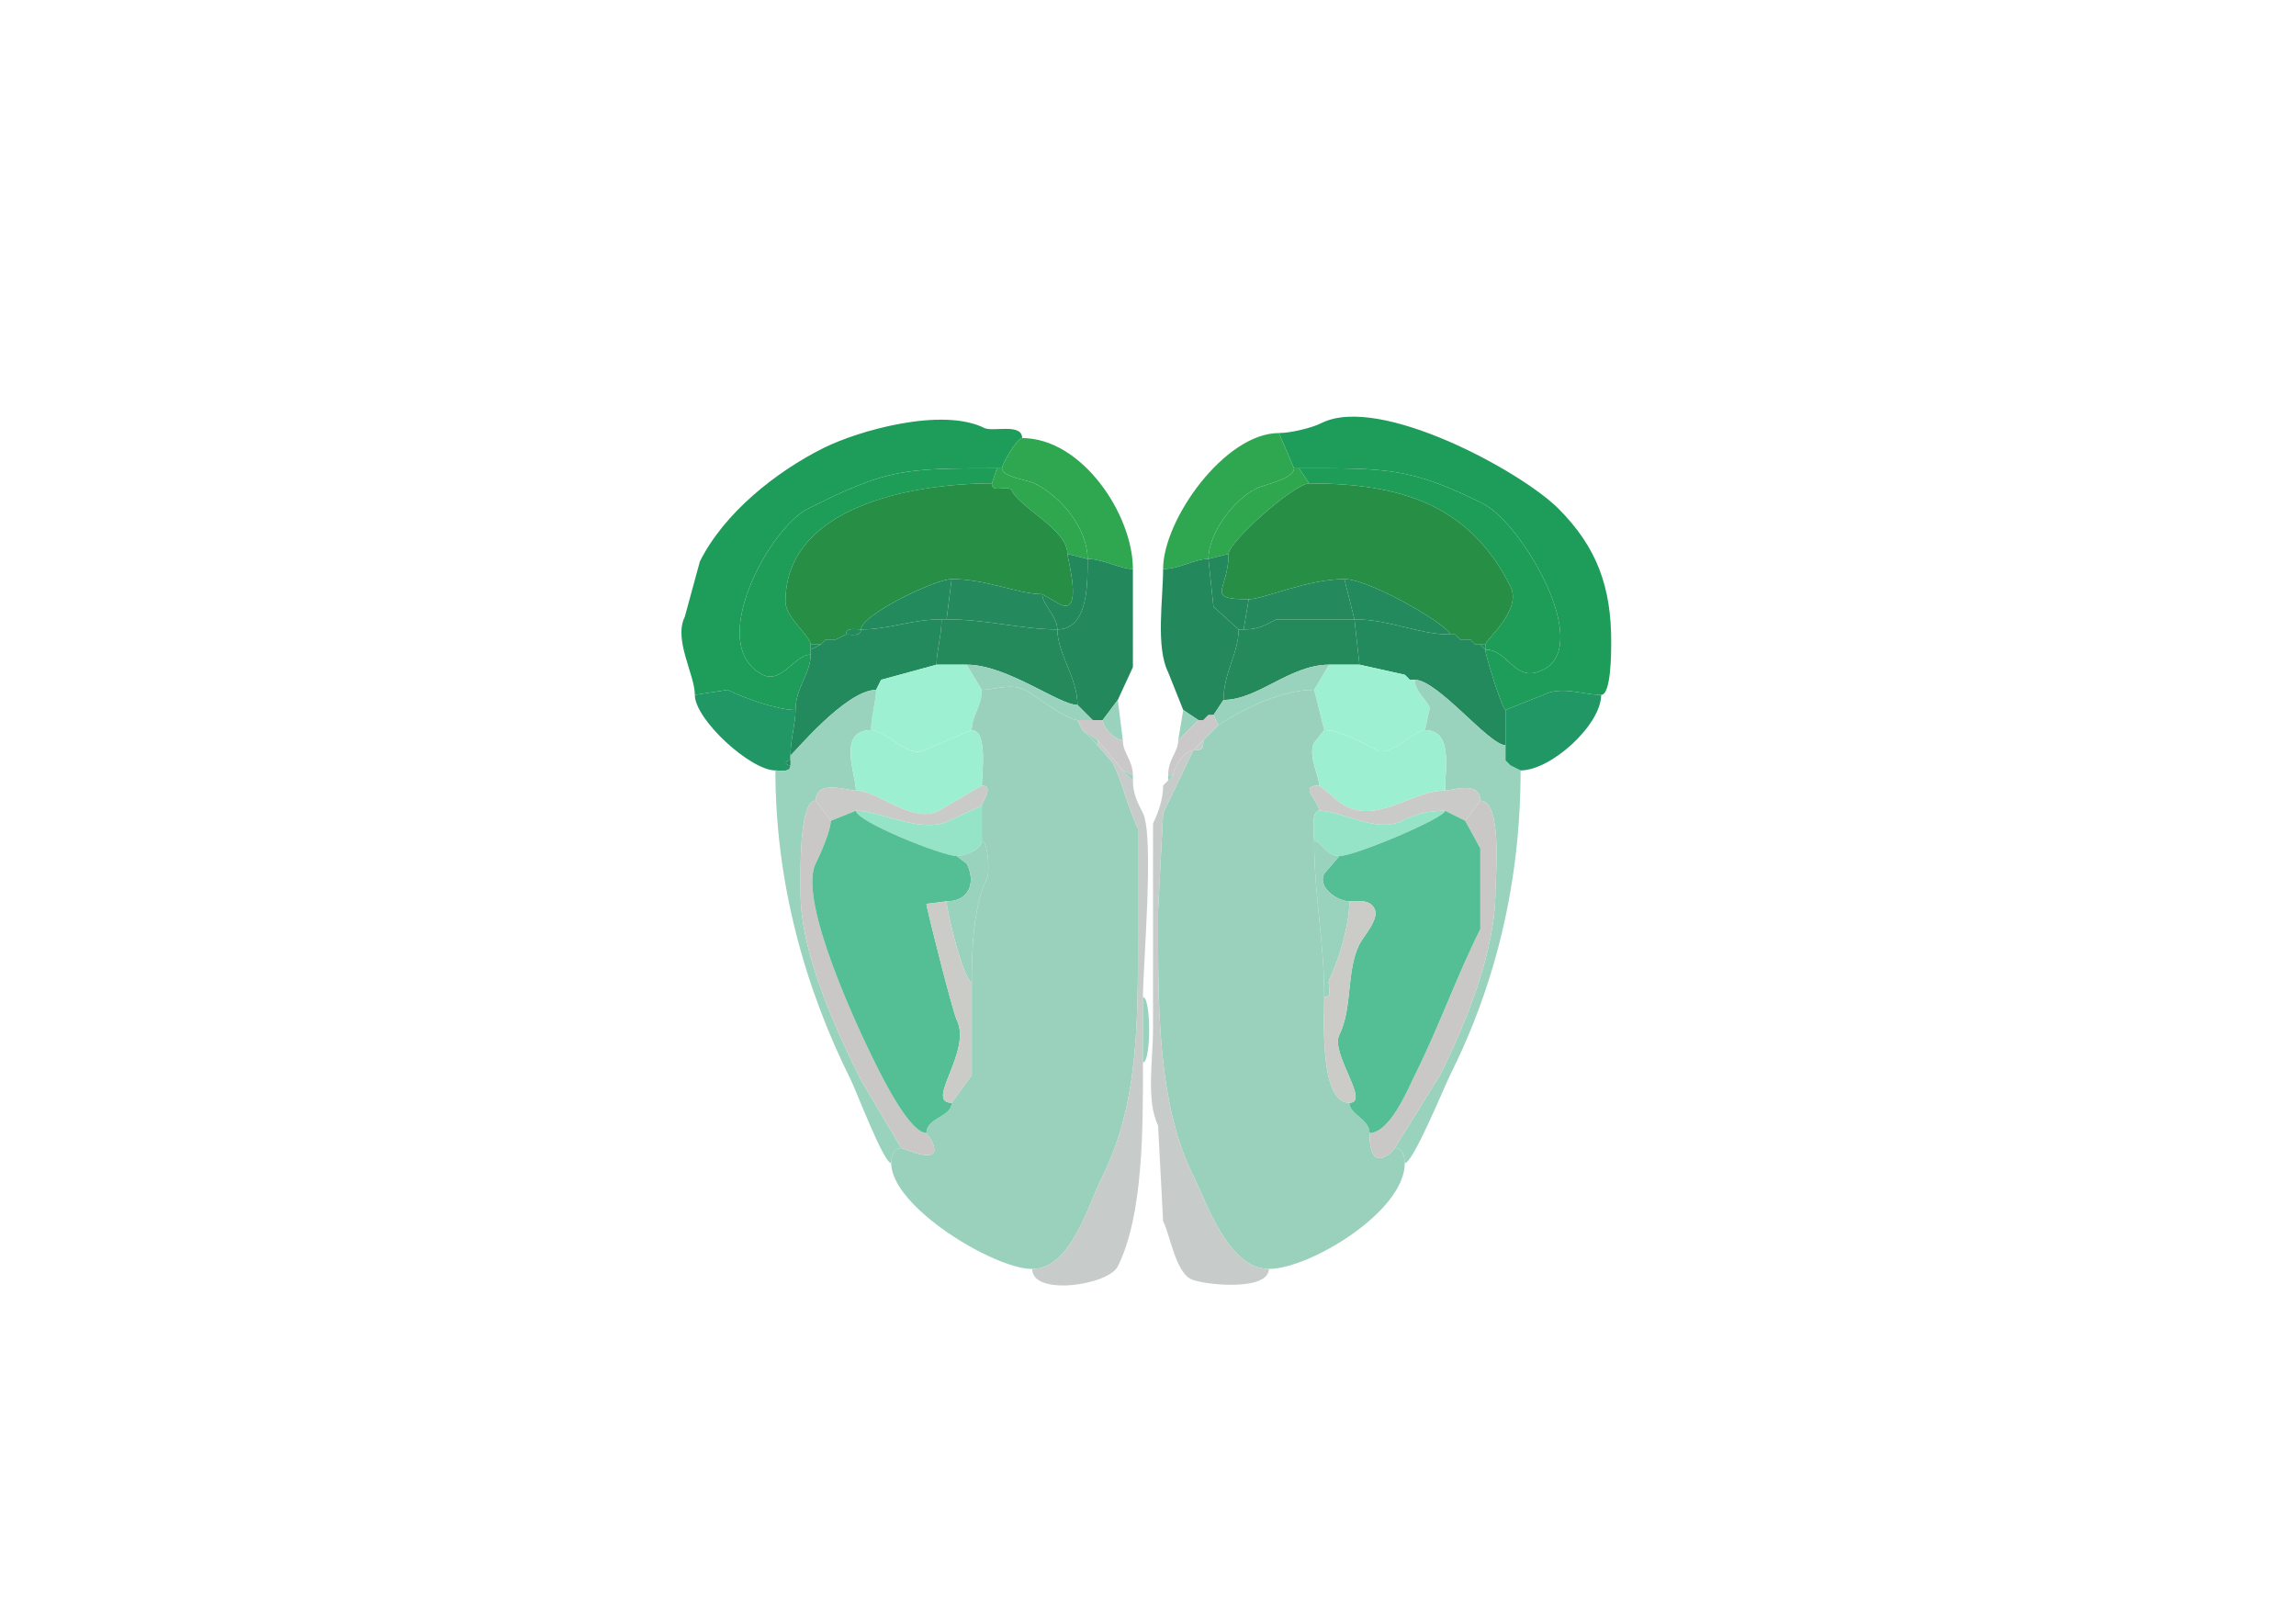 <svg xmlns="http://www.w3.org/2000/svg" viewBox="0 0 456 320"><path fill="#1E9C59" id="MOs1" d="m138 138 6.5-1c3.236 1.618 9.896 4 13.5 4 0-4.44 3-7.225 3-11-3.196 0-5.755 5.872-9.5 4-11.495-5.747 1.271-29.135 9-33 15.713-7.857 18.721-8 37.5-8h1c0-.853 2.992-6 4-6 0-3.038-5.856-1.178-7.5-2-8.353-4.176-24.911.455-32 4-9.4 4.7-19.687 12.873-24.5 22.5l-3 11c-2.27 4.539 2 11.449 2 15.5ZM318 138c-3.636 0-7.799-1.851-11.5 0l-7.5 3c-.568 0-4-10.732-4-12 4.777 0 5.7 6.9 11.5 4 9.951-4.976-4.279-29.139-12-33-14.478-7.239-19.307-7-36.5-7h-1l-3-7c2.253 0 6.469-.984 8.5-2 11.461-5.73 39.57 9.57 47 17 7.714 7.714 10.5 15.628 10.5 26.5 0 2.003-.015 10.5-2 10.5Z"/><path fill="#2FA750" id="PL1" d="M240 111c-2.84 0-5.676 2-9 2 0-9.813 12.278-27 23-27l3 7c0 2.13-6.044 3.272-7.5 4-4.573 2.286-9.5 8.932-9.5 14ZM216 111c3.016 0 6.525 2 9 2 0-10.798-10.089-26-22-26-1.008 0-4 5.147-4 6 0 1.722 5.235 2.368 6.5 3 5.351 2.676 10.5 9.045 10.5 15Z"/><path fill="#1E9D58" id="MOs2/3" d="M161 129v1c-3.196 0-5.755 5.872-9.5 4-11.495-5.747 1.271-29.135 9-33 15.713-7.857 18.721-8 37.5-8l-1 3c-16.15 0-41 4.737-41 23.5 0 3.109 5 6.85 5 8.5v1Z"/><path fill="#2FA74F" id="PL2/3" d="m212 110 4 1c0-5.955-5.149-12.324-10.5-15-1.265-.632-6.5-1.278-6.5-3h-1l-1 3c0 2.205 3.251.002 4 1.5 1.736 3.473 11 7.655 11 12.5ZM244 110l-4 1c0-5.068 4.927-11.714 9.5-14 1.456-.728 7.5-1.87 7.5-4h1l2 3c-2.871 0-16 11.553-16 14Z"/><path fill="#1E9D58" id="MOs2/3" d="M295 128v1c4.777 0 5.7 6.9 11.5 4 9.951-4.976-4.279-29.139-12-33-14.478-7.239-19.307-7-36.5-7l2 3c18.161 0 31.846 4.192 40 20.5 2.339 4.677-5 10.56-5 11.5Z"/><path fill="#268E45" id="FRP2/3" d="M161 128h2l1-1h2l2-1c0-1.473 1.952-1 3-1 0-2.906 14.792-10 18-10 7.044 0 13.232 3 18 3l3.5 2c4.74 2.37 1.5-9.102 1.5-10 0-4.845-9.264-9.027-11-12.5-.749-1.498-4 .705-4-1.5-16.15 0-41 4.737-41 23.5 0 3.109 5 6.85 5 8.5ZM294 128h1c0-.94 7.339-6.823 5-11.5-8.154-16.308-21.839-20.5-40-20.5-2.871 0-16 11.553-16 14 0 7.311-4.903 9 4 9 2.906 0 11.668-4 19-4 5.161 0 21 9.366 21 11h1l1 1h2l1 1h1Z"/><path fill="#24885D" id="ORBm2/3" d="M207 118c0 2.087 3 4.393 3 7 6.267 0 6-9.562 6-14l-4-1c0 .898 3.24 12.37-1.5 10l-3.5-2ZM246 125h1l1-6c-8.903 0-4-1.689-4-9l-4 1 1 9.5 5 4.5Z"/><path fill="#23895D" id="ORBm1" d="M217 143h2l3-4 3-6.5V113c-2.475 0-5.984-2-9-2 0 4.438.267 14-6 14 0 4.776 4 9.628 4 15l3 3ZM238 143h1l1-1h1l2-3c0-5.407 3-9.279 3-14l-5-4.5-1-9.5c-2.84 0-5.676 2-9 2 0 5.918-1.506 15.488 1 20.5l3 7.5 3 2Z"/><path fill="#238A5E" id="ORBl2/3" d="M187 123h1l1-8c-3.208 0-18 7.094-18 10 5.752 0 9.904-2 16-2Z"/><path fill="#248A5D" id="ORBvl2/3" d="M188 123c8.036 0 15.06 2 22 2 0-2.607-3-4.913-3-7-4.768 0-10.956-3-18-3l-1 8ZM269 123h-15.5c-2.471 1.235-3.433 2-6.5 2l1-6c2.906 0 11.668-4 19-4l2 8Z"/><path fill="#238A5E" id="ORBl2/3" d="M269 123c7.106 0 12.695 3 19 3 0-1.634-15.839-11-21-11l2 8Z"/><path fill="#238A5D" id="ORBl1" d="M158 141c0 2.723-1 5.778-1 9 .326 0 10.924-13 17-13l1-2 11-3c0-2.723 1-5.778 1-9-6.096 0-10.248 2-16 2 0 1.473-1.952 1-3 1l-2 1h-2l-1 1-2 1v1c0 3.775-3 6.56-3 11Z"/><path fill="#248A5B" id="ORBvl1" d="M192 132c8.003 0 18.319 8 22 8 0-5.372-4-10.224-4-15-6.94 0-13.964-2-22-2h-1c0 3.222-1 6.277-1 9h6ZM264 132h6l-1-9h-15.5c-2.471 1.235-3.433 2-6.5 2h-1c0 4.721-3 8.593-3 14 6.868 0 13.16-7 21-7Z"/><path fill="#238A5D" id="ORBl1" d="M299 141v7c-3.253 0-13.479-13-18-13h-1l-1-1-9-2-1-9c7.106 0 12.695 3 19 3h1l1 1h2l1 1h1l1 1c0 1.268 3.432 12 4 12Z"/><path fill="#238A5E" id="ORBl2/3" d="M171 125c-1.048 0-3-.473-3 1 1.048 0 3 .473 3-1ZM168 126l-2 1 2-1ZM289 126l1 1-1-1ZM164 127l-1 1 1-1ZM292 127l1 1-1-1ZM163 128l-2 1v-1h2ZM295 128v1l-1-1h1Z"/><path fill="#9DF0D1" id="AOBgl" d="M173 145c2.932 0 7.311 5.594 10.5 4l9.5-4c0-2.885 2-4.697 2-8l-3-5h-6l-11 3-1 2c0 2.097-1 5.293-1 8Z"/><path fill="#99D2BD" id="OLF" d="M214 143h3l-3-3c-3.681 0-13.997-8-22-8l3 5c2.4 0 5.772-1.364 8.5 0 2.261 1.131 8.238 6 10.5 6ZM241 142l1 2c.054 0 10.016-7 19-7l3-5c-7.84 0-14.132 7-21 7l-2 3Z"/><path fill="#9DF0D1" id="AOBgl" d="M263 145c3.139 0 7.744 2.622 10.5 4 2.682 1.341 7.336-4 9.5-4l1-4.5c-.936-1.873-3-3.23-3-5.5h-1l-1-1-9-2h-6l-3 5 2 8Z"/><path fill="#99D2BD" id="OLF" d="m279 134 1 1-1-1ZM175 135l-1 2 1-2ZM277 228c1.577 0 2 1.762 2 3 1.632 0 7.871-15.242 9-17.5 9.13-18.259 14-38.448 14-60.5l-2-1-1-1v-3c-3.253 0-13.479-13-18-13 0 2.27 2.064 3.627 3 5.5l-1 4.5c5.598 0 4 7.537 4 12 1.385 0 7-2.024 7 2 4.474 0 3 15.63 3 18 0 11.947-5.936 26.372-11 36.5l-9 14.5Z"/><path fill="#9AD1BD" id="MOB" d="M177 231c0 8.629 20.389 21 28 21 7.728 0 11.078-12.655 14-18.5 7.535-15.071 7-32.793 7-51v-18c-2.053-4.106-2.935-8.87-5-13l-3-3.5-3-3-1-2c-2.262 0-8.239-4.869-10.5-6-2.728-1.364-6.1 0-8.5 0 0 3.303-2 5.115-2 8 3.224 0 2 8.784 2 11 2.56 0 0 3.334 0 4v7c1.265 0 1.604 6.292 1 7.5-2.688 5.377-3 14.153-3 20.5v18.5l-4 5.5c0 2.873-5 2.903-5 6l1 1.5c2.752 5.504-5.489 1.5-6 1.5-1.577 0-2 1.762-2 3ZM279 231c0 9.645-18.954 21-27 21-8.067 0-12.38-13.26-15-18.5-7.332-14.663-7-34.993-7-52.5l1-19.5 6-12.5c1.747 0 2-.253 2-2l1-1 1-1 1-1c.054 0 10.016-7 19-7l2 8-2 2.5c-1.284 2.568 1 6.486 1 8.5-4.307 0 0 3.15 0 5-1.684 0-1 4.679-1 6 0 10.995 2 19.881 2 31 0 4.344-1.003 21 5 21 0 2.33 4 3.227 4 6 0 8.972 5 3.153 5 3 1.577 0 2 1.762 2 3Z"/><path fill="#209764" id="AId1" d="M157 152c0 1.473-1.952 1-3 1-4.951 0-16-10.104-16-15l6.5-1c3.236 1.618 9.896 4 13.5 4 0 2.723-1 5.778-1 9v1c-1.186 0-1.186 1 0 1Z"/><path fill="#99D2BD" id="OLF" d="M179 228c-1.577 0-2 1.762-2 3-1.499 0-6.974-14.448-8-16.5-9.209-18.419-15-39.341-15-61.5 1.048 0 3 .473 3-1v-2c.326 0 10.924-13 17-13 0 2.097-1 5.293-1 8-6.819 0-3 8.853-3 12-1.698 0-8-2.27-8 2-3.428 0-3 15.165-3 18.5 0 11.666 6.996 26.993 12 37l8 13.5Z"/><path fill="#209764" id="AId1" d="m300 152 2 1c6.067 0 16-9.063 16-15-3.636 0-7.799-1.851-11.5 0l-7.5 3v10l1 1Z"/><path fill="#99D2BD" id="OLF" d="M219 143c0 1.366 2.366 4 4 4l-1-8-3 4ZM238 143l-4 4 1-6 3 2Z"/><path fill="#CAC8C9" id="von" d="m223 153 2 1c0-3.066-2-4.417-2-7-1.634 0-4-2.634-4-4h-5l1 2 3 2 5 6Z"/><path fill="#99D2BD" id="OLF" d="m240 142-1 1 1-1Z"/><path fill="#CAC8C9" id="von" d="M232 154h1c0-1.562 2.189-5 4-5l2-2 1-1 1-1 1-1-1-2h-1l-1 1h-1l-4 4c0 2.431-2 3.657-2 7Z"/><path fill="#9DEFD2" id="AOBmi" d="m195 156-8.5 5c-5.416 2.708-11.966-4-16.5-4 0-3.147-3.819-12 3-12 2.932 0 7.311 5.594 10.5 4l9.5-4c3.224 0 2 8.784 2 11Z"/><path fill="#99D2BD" id="OLF" d="M218 147v1l-3-3 3 2ZM241 145l-1 1 1-1Z"/><path fill="#9DEFD2" id="AOBmi" d="m262 156 2.5 2c7.454 7.454 15.126-1 22.5-1 0-4.463 1.598-12-4-12-2.164 0-6.818 5.341-9.5 4-2.756-1.378-7.361-4-10.5-4l-2 2.5c-1.284 2.568 1 6.486 1 8.5Z"/><path fill="#99D2BD" id="OLF" d="m240 146-1 1 1-1Z"/><path fill="#C7CBCA" id="onl" d="M227 211c0 12.547.14 30.22-5 40.5-1.87 3.74-17 5.983-17 .5 7.728 0 11.078-12.655 14-18.5 7.535-15.071 7-32.793 7-51v-18c-2.053-4.106-2.935-8.87-5-13l-3-3.5v-1l5 6 2 2c0 2.613.93 4.36 2 6.5 2.274 4.549 0 30.446 0 36.5v13ZM239 147l-2 2c1.747 0 2-.253 2-2ZM231 156c0 2.654-.888 5.275-2 7.5v41c0 5.688-1.415 14.171 1 19l1 19c1.381 2.762 2.459 9.979 5.5 11.5 2.428 1.214 15.5 2.504 15.5-2-8.067 0-12.38-13.26-15-18.5-7.332-14.663-7-34.993-7-52.5l1-19.5 6-12.5c-1.811 0-4 3.438-4 5l-1 1-1 1Z"/><path fill="#238A5D" id="ORBl1" d="M157 151c-1.186 0-1.186 1 0 1v-1ZM299 151l1 1-1-1Z"/><path fill="#99D2BD" id="OLF" d="M225 154v1l-2-2 2 1ZM233 154l-1 1v-1h1ZM232 155l-1 1 1-1Z"/><path fill="#CACAC9" id="lotd" d="m170 161-5 2-3-4c0-4.27 6.302-2 8-2 4.534 0 11.084 6.708 16.5 4l8.5-5c2.56 0 0 3.334 0 4l-6.5 3c-5.412 2.706-13.6-2-18.5-2ZM287 161l4 2 3-4c0-4.024-5.615-2-7-2-7.374 0-15.046 8.454-22.5 1l-2.5-2c-4.307 0 0 3.15 0 5 4.362 0 11.417 4.541 16.5 2 2.614-1.307 5.334-2 8.5-2Z"/><path fill="#CAC8C7" id="lot" d="m184 225 1 1.5c2.752 5.504-5.489 1.5-6 1.5l-8-13.5c-5.004-10.007-12-25.334-12-37 0-3.335-.428-18.5 3-18.5l3 4c0 1.908-2.076 6.651-3 8.5-3.69 7.38 8.843 33.687 12 40 1.603 3.206 6.771 13.5 10 13.5ZM272 225c0 8.972 5 3.153 5 3l9-14.5c5.064-10.128 11-24.553 11-36.5 0-2.37 1.474-18-3-18l-3 4 3 5.5v16c-4.739 9.478-8.19 19.38-13 29-1.237 2.474-4.884 11.5-9 11.5Z"/><path fill="#95E4C8" id="AOBgr" d="M195 167c0 1.803-3.592 3-5 3-2.813 0-20-6.874-20-9 4.9 0 13.088 4.706 18.5 2l6.5-3v7Z"/><path fill="#54BF94" id="AON" d="M189 219c0 2.873-5 2.903-5 6-3.229 0-8.397-10.294-10-13.5-3.157-6.313-15.69-32.62-12-40 .924-1.849 3-6.592 3-8.5l5-2c0 2.126 17.187 9 20 9l2 1.5c1.921 3.842.407 7.5-4 7.5l-4 .5c-.129.257 5.217 21.434 6 23 3.159 6.319-6.455 16.5-1 16.5Z"/><path fill="#95E4C8" id="AOBgr" d="M261 167c1.312 0 2.446 3 5 3 3.121 0 21-7.575 21-9-3.166 0-5.886.693-8.5 2-5.083 2.541-12.138-2-16.5-2-1.684 0-1 4.679-1 6Z"/><path fill="#54BF94" id="AON" d="M268 219c0 2.33 4 3.227 4 6 4.116 0 7.763-9.026 9-11.5 4.81-9.62 8.261-19.522 13-29v-16l-3-5.5-4-2c0 1.425-17.879 9-21 9l-3 3.5c-1.41 2.821 2.748 5.5 5 5.5 1.812 0 4.015-.469 5 1.5 1.003 2.007-2.227 5.453-3 7-2.676 5.352-1.335 12.67-4 18-1.862 3.723 6.238 13.5 2 13.5Z"/><path fill="#99D2BD" id="OLF" d="M188 179c0 1.959 3.433 16 5 16 0-6.347.312-15.123 3-20.5.604-1.208.265-7.5-1-7.5 0 1.803-3.592 3-5 3l2 1.5c1.921 3.842.407 7.5-4 7.5ZM268 179c0 4.57-2.015 11.53-4 15.5-.523 1.046.951 3.5-1 3.5 0-11.119-2-20.005-2-31 1.312 0 2.446 3 5 3l-3 3.5c-1.41 2.821 2.748 5.5 5 5.5Z"/><path fill="#CBCBC7" id="aco" d="M193 195v18.5l-4 5.5c-5.455 0 4.159-10.181 1-16.5-.783-1.566-6.129-22.743-6-23l4-.5c0 1.959 3.433 16 5 16ZM263 198c0 4.344-1.003 21 5 21 4.238 0-3.862-9.777-2-13.5 2.665-5.33 1.324-12.648 4-18 .773-1.547 4.003-4.993 3-7-.985-1.969-3.188-1.5-5-1.5 0 4.57-2.015 11.53-4 15.5-.523 1.046.951 3.5-1 3.5Z"/><path fill="#99D2BD" id="OLF" d="M227 198c1.641 0 1.641 13 0 13v-13Z"/></svg>